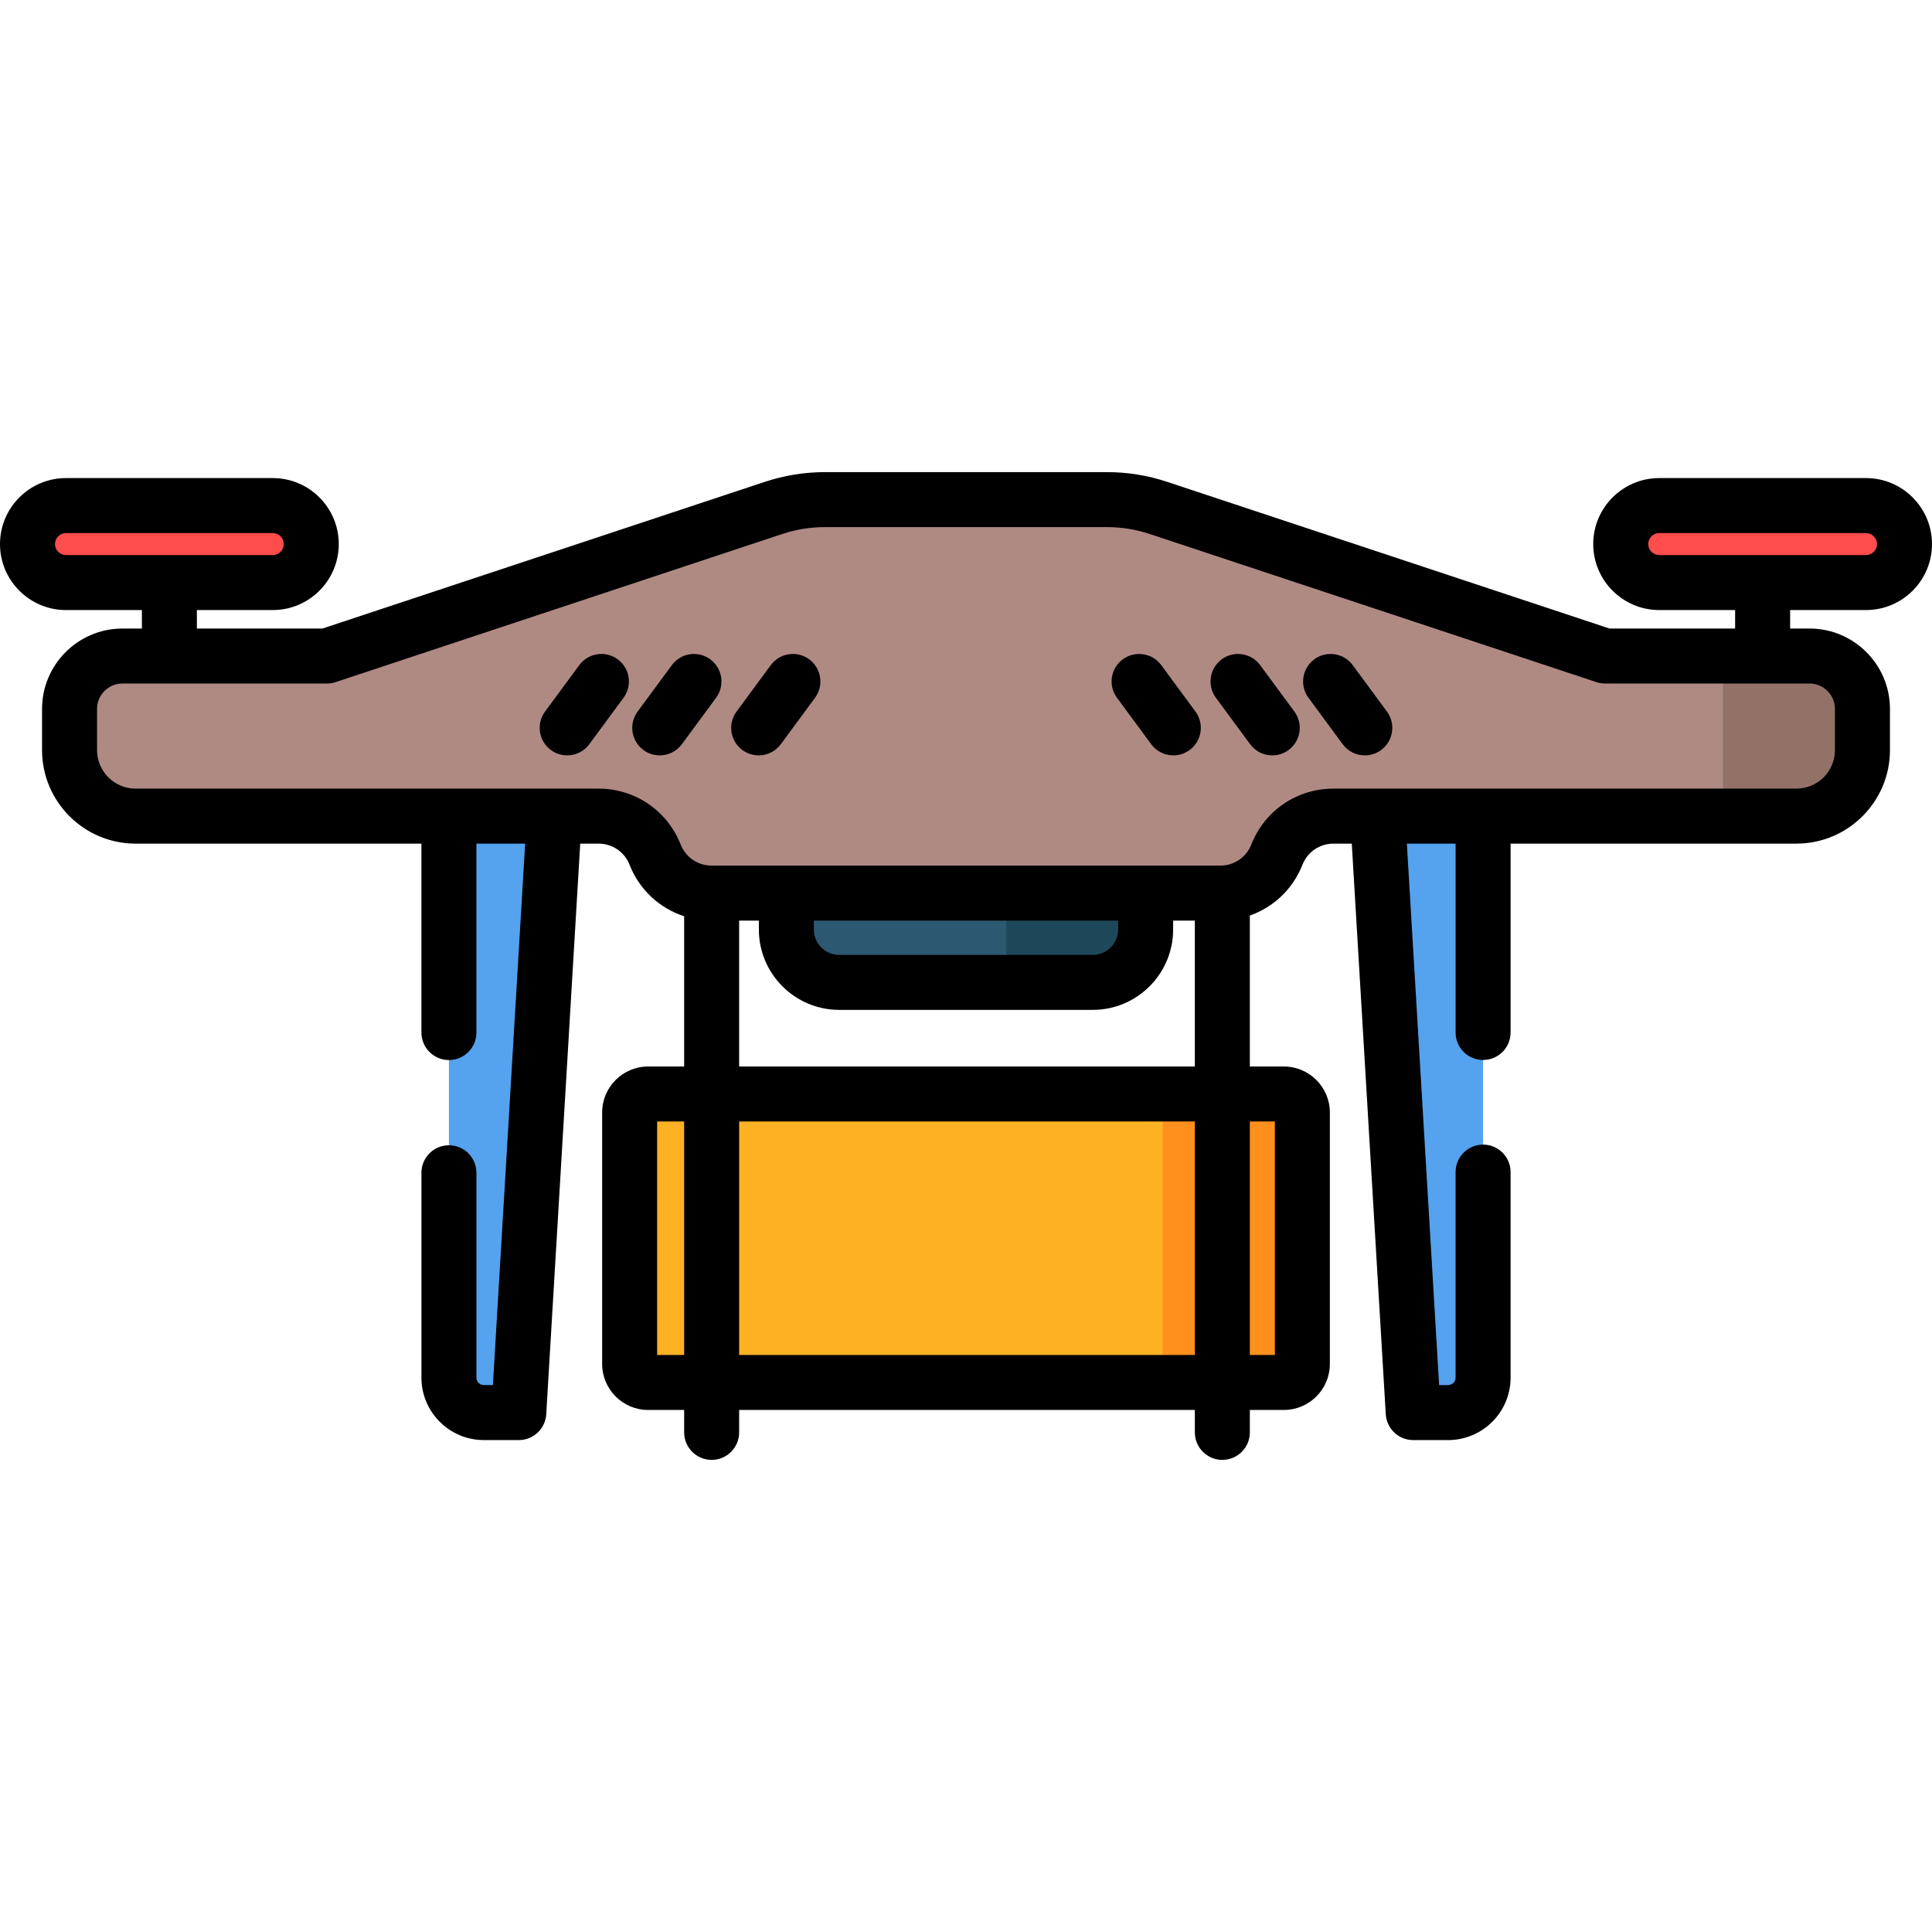 <?xml version="1.0" encoding="iso-8859-1"?>
<!-- Generator: Adobe Illustrator 19.0.0, SVG Export Plug-In . SVG Version: 6.00 Build 0)  -->
<svg xmlns="http://www.w3.org/2000/svg" xmlns:xlink="http://www.w3.org/1999/xlink" version="1.1" id="Capa_1" x="0px" y="0px" viewBox="0 0 512 512" style="enable-background:new 0 0 512 512;" xml:space="preserve">
<path style="fill:#FFB124;" d="M340.23,366.366H171.77c-2.711,0-4.909-2.198-4.909-4.909v-66.631c0-2.711,2.198-4.909,4.909-4.909  h168.46c2.711,0,4.909,2.198,4.909,4.909v66.631C345.139,364.169,342.941,366.366,340.23,366.366z"/>
<path style="fill:#FF901E;" d="M340.23,289.918h-32.074v76.449h32.074c2.711,0,4.909-2.198,4.909-4.909v-66.631  C345.139,292.115,342.941,289.918,340.23,289.918z"/>
<path style="fill:#2D5872;" d="M289.597,260.342h-67.195c-7.736,0-14.008-6.272-14.008-14.008v-14.512h95.211v14.512  C303.605,254.071,297.334,260.342,289.597,260.342z"/>
<path style="fill:#1D4859;" d="M266.645,260.342h22.953c7.628,0,13.82-6.101,13.992-13.687l0.016-14.772l-36.922-0.06  L266.645,260.342z"/>
<path style="fill:#AF8A83;" d="M479.549,173.855h-54.184l-118.367-39.253c-4.393-1.457-8.99-2.199-13.618-2.199h-74.76  c-4.628,0-9.226,0.742-13.618,2.199L86.635,173.855H32.451c-7.744,0-14.022,6.278-14.022,14.022v10.907  c0,9.664,7.834,17.497,17.497,17.497h122.701c6.616,0,12.558,4.046,14.983,10.201l0,0c2.425,6.155,8.367,10.201,14.983,10.201  h134.813c6.616,0,12.558-4.046,14.983-10.201l0,0c2.425-6.155,8.367-10.201,14.983-10.201h122.701  c9.664,0,17.497-7.834,17.497-17.497v-10.907C493.571,180.133,487.293,173.855,479.549,173.855z"/>
<path style="fill:#927167;" d="M479.549,173.855h-22.96v42.426h19.485c9.663,0,17.497-7.834,17.497-17.497v-10.907  C493.571,180.133,487.293,173.855,479.549,173.855z"/>
<g>
	<path style="fill:#55A2EF;" d="M137.487,374.348h-9.259c-5.114,0-9.26-4.146-9.26-9.26V216.281h27.934L137.487,374.348z"/>
	<path style="fill:#55A2EF;" d="M374.513,374.348h9.259c5.114,0,9.26-4.146,9.26-9.26V216.281h-27.934L374.513,374.348z"/>
</g>
<g>
	<path style="fill:#FF4C4C;" d="M72.289,154.384H17.488c-5.634,0-10.201-4.567-10.201-10.201l0,0   c0-5.634,4.567-10.201,10.201-10.201h54.801c5.634,0,10.201,4.567,10.201,10.201l0,0C82.49,149.817,77.923,154.384,72.289,154.384z   "/>
	<path style="fill:#FF4C4C;" d="M494.512,154.384h-54.801c-5.634,0-10.201-4.567-10.201-10.201l0,0   c0-5.634,4.567-10.201,10.201-10.201h54.801c5.634,0,10.201,4.567,10.201,10.201l0,0   C504.713,149.817,500.146,154.384,494.512,154.384z"/>
</g>
<path d="M333.96,176.269c-2.388-3.239-6.949-3.929-10.189-1.544c-3.24,2.388-3.931,6.95-1.544,10.189l9.068,12.306  c1.429,1.938,3.636,2.965,5.872,2.965c1.501,0,3.016-0.463,4.317-1.421c3.24-2.388,3.931-6.95,1.544-10.189L333.96,176.269z"/>
<path d="M358.488,176.269c-2.387-3.239-6.948-3.929-10.189-1.544c-3.239,2.387-3.931,6.949-1.544,10.189l9.067,12.306  c1.429,1.938,3.636,2.965,5.872,2.965c1.501,0,3.015-0.463,4.317-1.421c3.239-2.387,3.931-6.949,1.544-10.189L358.488,176.269z"/>
<path d="M307.742,176.269c-2.387-3.239-6.949-3.929-10.189-1.544c-3.24,2.388-3.931,6.95-1.544,10.189l9.068,12.306  c1.429,1.938,3.636,2.965,5.872,2.965c1.501,0,3.016-0.463,4.317-1.421c3.24-2.388,3.931-6.95,1.544-10.189L307.742,176.269z"/>
<path d="M188.229,174.726c-3.238-2.385-7.801-1.695-10.189,1.544l-9.068,12.305c-2.387,3.239-1.696,7.801,1.544,10.189  c1.301,0.958,2.816,1.421,4.317,1.421c2.236,0,4.443-1.027,5.872-2.965l9.068-12.306  C192.159,181.675,191.469,177.114,188.229,174.726z"/>
<path d="M163.701,174.726c-3.241-2.385-7.801-1.695-10.189,1.544l-9.067,12.305c-2.387,3.24-1.695,7.802,1.544,10.189  c1.302,0.958,2.816,1.421,4.317,1.421c2.236,0,4.443-1.027,5.872-2.965l9.067-12.306  C167.632,181.675,166.94,177.113,163.701,174.726z"/>
<path d="M214.447,174.726c-3.238-2.385-7.801-1.695-10.189,1.544l-9.068,12.305c-2.387,3.239-1.696,7.801,1.544,10.189  c1.301,0.958,2.816,1.421,4.317,1.421c2.236,0,4.443-1.027,5.872-2.965l9.068-12.306  C218.378,181.675,217.687,177.114,214.447,174.726z"/>
<path d="M494.512,161.671c9.642,0,17.488-7.845,17.488-17.488c0-9.642-7.845-17.488-17.488-17.488h-54.801  c-9.642,0-17.488,7.845-17.488,17.488c0,9.642,7.845,17.488,17.488,17.488h20.114v4.898h-33.284l-117.249-38.881  c-5.139-1.706-10.493-2.57-15.913-2.57H218.62c-5.418,0-10.771,0.864-15.911,2.569l-117.25,38.882H52.175v-4.898h20.114  c9.642,0,17.488-7.845,17.488-17.488c0-9.642-7.845-17.488-17.488-17.488H17.488C7.845,126.695,0,134.541,0,144.183  s7.845,17.488,17.488,17.488h20.114v4.898h-5.15c-11.75,0-21.308,9.559-21.308,21.308v10.907c0,13.666,11.118,24.784,24.784,24.784  h75.754v50.069c0,4.025,3.262,7.287,7.287,7.287s7.287-3.262,7.287-7.287v-50.069h12.915l-8.547,143.494h-2.394  c-1.088,0-1.973-0.885-1.973-1.973v-54.293c0-4.025-3.262-7.287-7.287-7.287s-7.287,3.262-7.287,7.287v54.293  c0,9.123,7.423,16.547,16.546,16.547h9.259c3.856,0,7.045-3.004,7.273-6.853l9.007-151.214h4.861c3.646,0,6.866,2.193,8.203,5.584  c2.617,6.647,7.964,11.549,14.476,13.662v39.817h-9.537c-6.725,0-12.195,5.471-12.195,12.195v66.631  c0,6.725,5.471,12.195,12.195,12.195h9.537v5.942c0,4.025,3.262,7.287,7.287,7.287c4.025,0,7.287-3.262,7.287-7.287v-5.942h120.765  v5.942c0,4.025,3.262,7.287,7.287,7.287s7.287-3.262,7.287-7.287v-5.942h9.011c6.725,0,12.195-5.471,12.195-12.195v-66.631  c0-6.725-5.471-12.195-12.195-12.195h-9.011v-40.001c6.272-2.203,11.404-7.011,13.95-13.477c1.338-3.393,4.558-5.585,8.204-5.585  h4.861l9.007,151.214c0.229,3.849,3.417,6.853,7.273,6.853h9.259c9.123,0,16.546-7.423,16.546-16.547v-54.472  c0-4.025-3.262-7.287-7.287-7.287s-7.287,3.262-7.287,7.287v54.472c0,1.088-0.885,1.973-1.973,1.973h-2.394l-8.547-143.494h12.915  v50.049c0,4.025,3.262,7.287,7.287,7.287s7.287-3.262,7.287-7.287v-50.049h75.754c13.666,0,24.784-11.118,24.784-24.784v-10.907  c0-11.75-9.559-21.308-21.308-21.308h-5.15v-4.898L494.512,161.671L494.512,161.671z M181.307,359.08h-7.159v-61.876h7.159V359.08z   M17.488,147.098c-1.607,0-2.915-1.307-2.915-2.915c0-1.607,1.307-2.915,2.915-2.915h54.801c1.607,0,2.915,1.307,2.915,2.915  c0,1.607-1.307,2.915-2.915,2.915H17.488z M316.645,359.08H195.88v-61.876h120.765L316.645,359.08L316.645,359.08z M316.645,282.631  H195.88V243.97h5.228v2.365c0,11.742,9.552,21.294,21.294,21.294h67.195c11.742,0,21.294-9.552,21.294-21.294v-2.365h5.753  L316.645,282.631L316.645,282.631z M215.681,246.335v-2.365h80.638v2.365c0,3.706-3.015,6.721-6.721,6.721h-67.195  C218.696,253.056,215.681,250.041,215.681,246.335z M337.852,297.204v61.876h-6.634v-61.876H337.852z M479.548,181.141  c3.713,0,6.735,3.022,6.735,6.735v10.907c0,5.63-4.581,10.211-10.211,10.211h-83.041h-27.935H353.37  c-9.674,0-18.215,5.816-21.763,14.818c-1.336,3.393-4.556,5.584-8.203,5.584h-19.801h-95.211h-19.801  c-3.647,0-6.867-2.192-8.204-5.585c-3.546-9.001-12.088-14.817-21.762-14.817h-11.726h-27.935H35.927  c-5.63,0-10.211-4.581-10.211-10.211v-10.907c0-3.713,3.022-6.735,6.735-6.735h54.183c0.779,0,1.554-0.125,2.293-0.37  l118.368-39.253c3.657-1.213,7.468-1.828,11.324-1.828h74.761c3.857,0,7.666,0.615,11.324,1.829l118.367,39.252  c0.739,0.245,1.514,0.37,2.293,0.37L479.548,181.141L479.548,181.141z M439.712,147.098c-1.607,0-2.915-1.307-2.915-2.915  c0-1.607,1.307-2.915,2.915-2.915h54.801c1.607,0,2.915,1.307,2.915,2.915c0,1.607-1.307,2.915-2.915,2.915H439.712z"/>
<g>
</g>
<g>
</g>
<g>
</g>
<g>
</g>
<g>
</g>
<g>
</g>
<g>
</g>
<g>
</g>
<g>
</g>
<g>
</g>
<g>
</g>
<g>
</g>
<g>
</g>
<g>
</g>
<g>
</g>
</svg>
